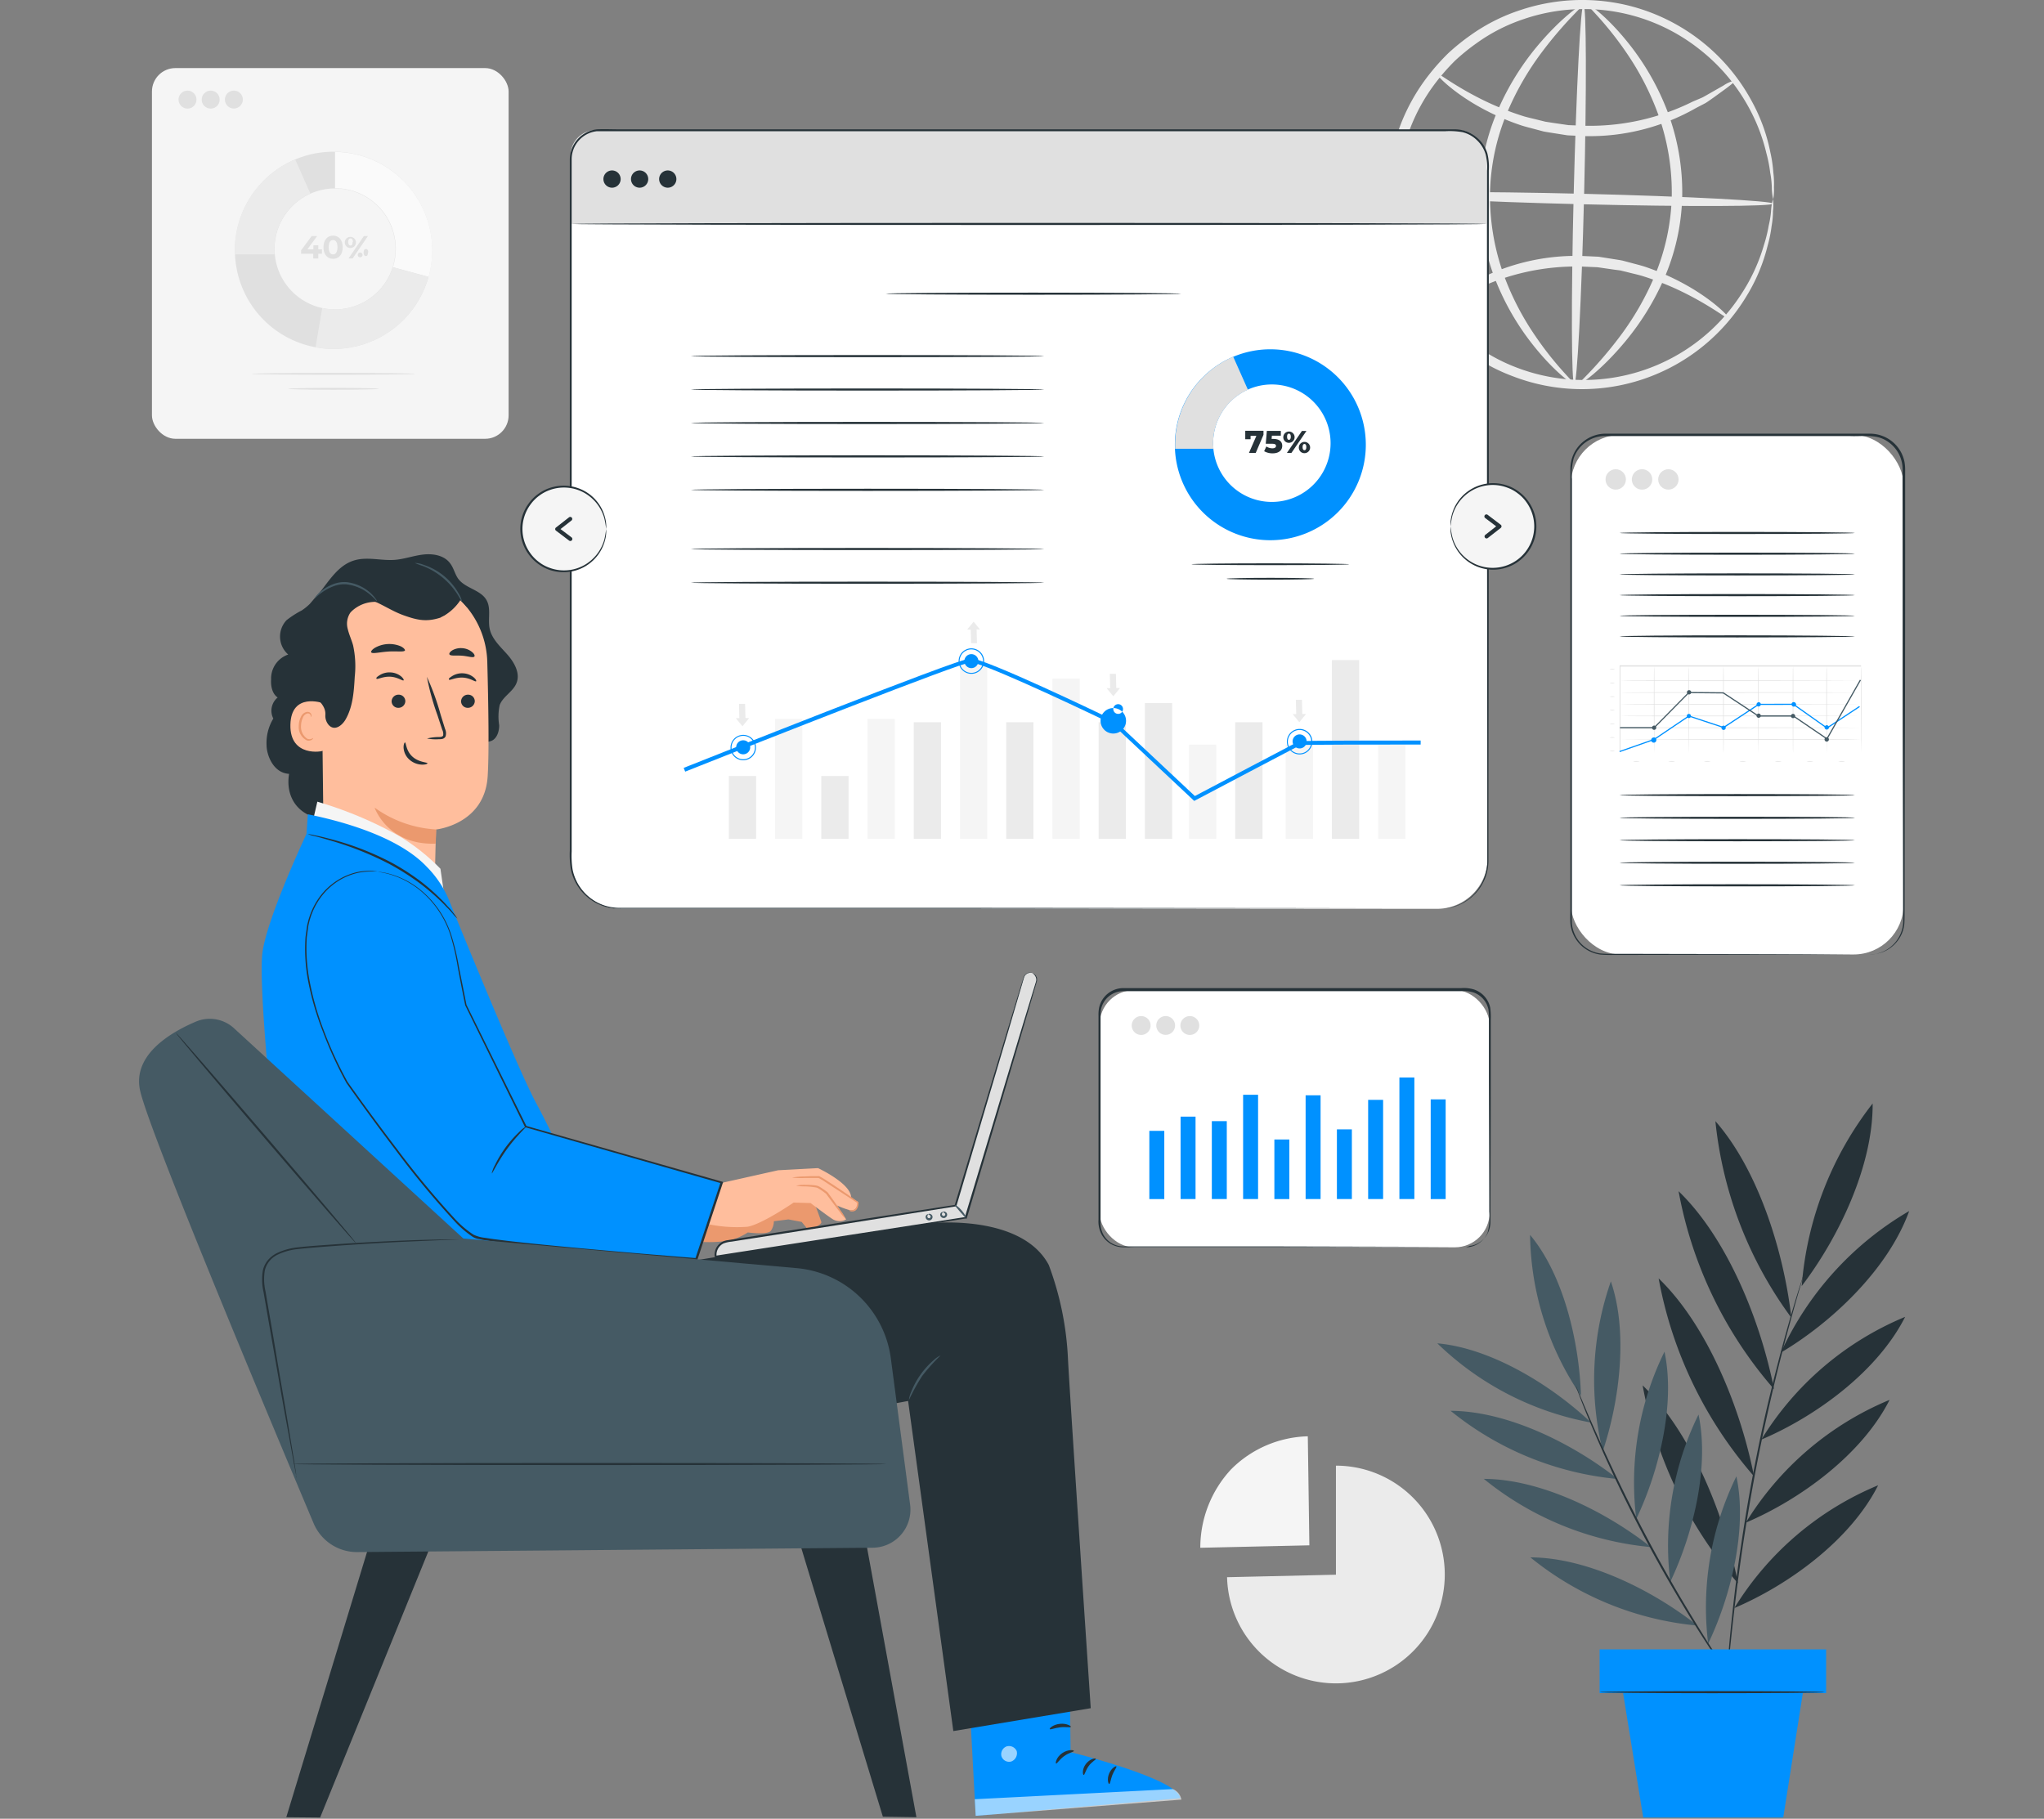 <svg xmlns="http://www.w3.org/2000/svg" width="345" height="307" viewBox="0 0 345 307">
  <rect x="0" y="0" width="345" height="307" fill="#808080" stroke="none"/>
  <g id="Group_1769" data-name="Group 1769" transform="translate(-17701 -5127)">
    <path id="Path_32511" data-name="Path 32511" d="M0,0H345V307H0Z" transform="translate(17701 5127)" fill="#fff" opacity="0"/>
    <g id="Online_report-pana" data-name="Online report-pana" transform="translate(17699.426 5101.846)">
      <g id="freepik--background-complete--inject-285" transform="translate(27.22 25.154)">
        <rect id="Rectangle_2937" data-name="Rectangle 2937" width="60.201" height="62.576" rx="3.96" transform="translate(0 11.492)" fill="#f5f5f5"/>
        <path id="Path_32323" data-name="Path 32323" d="M65.466,62.78A16.646,16.646,0,1,0,82.112,79.426,16.646,16.646,0,0,0,65.466,62.78ZM65.718,89.4A10.208,10.208,0,1,1,75.926,79.195,10.208,10.208,0,0,1,65.718,89.4Z" transform="translate(-34.814 -37.174)" fill="#e0e0e0"/>
        <path id="Path_32324" data-name="Path 32324" d="M73.65,62.79v6.166a10.208,10.208,0,0,1,9.766,13.325l6.03,1.633a16.633,16.633,0,0,0-15.775-21.1Z" transform="translate(-42.746 -37.177)" fill="#fafafa"/>
        <path id="Path_32325" data-name="Path 32325" d="M55.473,79.788a10.208,10.208,0,0,1,6.064-9.337L58.978,64.7A16.646,16.646,0,0,0,48.77,80.04c0,.238,0,.47,0,.681h6.7C55.494,80.427,55.473,80.108,55.473,79.788Z" transform="translate(-34.798 -37.787)" fill="#ebebeb"/>
        <path id="Path_32326" data-name="Path 32326" d="M72.107,98.555a10.283,10.283,0,0,1-2.164-.231c-.259,1.484-.742,4.356-1.123,6.622a16.455,16.455,0,0,0,3.035.279A16.64,16.64,0,0,0,87.883,93.062l-6.01-1.632a10.208,10.208,0,0,1-9.766,7.125Z" transform="translate(-41.203 -46.326)" fill="#ebebeb"/>
        <path id="Path_32327" data-name="Path 32327" d="M68.752,86.688h-.612v.8h-.857v-.8H65.24V86.1l1.783-2.4h.919l-1.647,2.246h1.014v-.681h.83v.681h.612Z" transform="translate(-40.06 -43.857)" fill="#e0e0e0"/>
        <path id="Path_32328" data-name="Path 32328" d="M70.78,85.56c0-1.252.681-1.96,1.62-1.96s1.627.681,1.627,1.96-.681,1.953-1.627,1.953S70.78,86.805,70.78,85.56Zm2.362,0c0-.864-.3-1.218-.742-1.218s-.735.354-.735,1.218.306,1.211.735,1.211S73.142,86.417,73.142,85.56Z" transform="translate(-41.829 -43.825)" fill="#e0e0e0"/>
        <path id="Path_32329" data-name="Path 32329" d="M76.078,84.692a.939.939,0,1,1,.443.88A.939.939,0,0,1,76.078,84.692Zm1.361,0c0-.408-.157-.6-.395-.6s-.395.2-.395.6.163.6.395.6.34-.2.34-.6Zm1.858-1h.681l-2.586,3.784H76.7Zm-.619,2.783a.405.405,0,1,1-.027,0Zm1.361,0c0-.4-.157-.6-.395-.6s-.395.191-.395.6.163.6.395.6.333-.2.333-.6Z" transform="translate(-43.521 -43.848)" fill="#e0e0e0"/>
        <path id="Path_32330" data-name="Path 32330" d="M80.576,117.8c0,.088-6.166.163-13.774.163S53,117.885,53,117.8s6.166-.157,13.774-.157S80.576,117.715,80.576,117.8Z" transform="translate(-36.15 -54.699)" fill="#e0e0e0"/>
        <path id="Path_32331" data-name="Path 32331" d="M77.335,121.517c0,.088-3.4.157-7.643.157s-7.643-.068-7.643-.157,3.4-.157,7.643-.157S77.335,121.428,77.335,121.517Z" transform="translate(-39.041 -55.887)" fill="#e0e0e0"/>
        <circle id="Ellipse_393" data-name="Ellipse 393" cx="1.518" cy="1.518" r="1.518" transform="translate(4.485 15.296)" fill="#e0e0e0"/>
        <circle id="Ellipse_394" data-name="Ellipse 394" cx="1.518" cy="1.518" r="1.518" transform="translate(8.398 15.296)" fill="#e0e0e0"/>
        <path id="Path_32332" data-name="Path 32332" d="M49.355,49.148a1.511,1.511,0,1,1-.442-1.075A1.518,1.518,0,0,1,49.355,49.148Z" transform="translate(-34.016 -32.334)" fill="#e0e0e0"/>
        <path id="Path_32333" data-name="Path 32333" d="M399.779,58.784a9.276,9.276,0,0,1-.231-2.042,16.335,16.335,0,0,0-.272-2.45A23.439,23.439,0,0,0,398.629,51a30.878,30.878,0,0,0-3.4-8.473,31.775,31.775,0,0,0-7.922-9.079,31.394,31.394,0,0,0-29.59-5.084,29.475,29.475,0,0,0-8,4.083A35.089,35.089,0,0,0,346.1,35.38a35.636,35.636,0,0,0-3.144,3.552,31.142,31.142,0,0,0-.9,36.92,35.682,35.682,0,0,0,2.967,3.7,36.193,36.193,0,0,0,3.464,3.1,29.59,29.59,0,0,0,7.8,4.471A31.639,31.639,0,0,0,394.4,74.8a30.626,30.626,0,0,0,3.825-8.3,24.257,24.257,0,0,0,.8-3.26,16.28,16.28,0,0,0,.395-2.43,9.24,9.24,0,0,1,.327-2.042,8.95,8.95,0,0,1,0,2.042,14.557,14.557,0,0,1-.231,2.491,21.951,21.951,0,0,1-.681,3.355,29.884,29.884,0,0,1-3.648,8.636,32.413,32.413,0,0,1-39.465,13.332,30.918,30.918,0,0,1-8.241-4.648,37.52,37.52,0,0,1-3.668-3.26,37.231,37.231,0,0,1-3.144-3.893,32.714,32.714,0,0,1,.946-38.961,37.2,37.2,0,0,1,3.335-3.736,37.015,37.015,0,0,1,3.818-3.076,31.039,31.039,0,0,1,8.459-4.233,32.9,32.9,0,0,1,17.3-.919A32.53,32.53,0,0,1,396.07,42.063a29.986,29.986,0,0,1,3.233,8.806,21.971,21.971,0,0,1,.5,3.4,14.437,14.437,0,0,1,.109,2.5,9.043,9.043,0,0,1-.129,2.014Z" transform="translate(-126.137 -25.154)" fill="#ebebeb"/>
        <path id="Path_32334" data-name="Path 32334" d="M397.237,44.521c.068.1-.51.6-1.627,1.429l-2.042,1.484c-.408.279-.837.6-1.313.9l-1.579.823A36.239,36.239,0,0,1,371.8,53.92l-2.858-.129-2.722-.429c-.442-.075-.892-.136-1.327-.225l-1.279-.34c-.844-.231-1.681-.429-2.47-.681a41.189,41.189,0,0,1-8.071-3.7c-4.3-2.6-6.4-4.968-6.234-5.118s2.511,1.783,6.846,4.029a47.829,47.829,0,0,0,7.894,3.253c.769.225,1.572.395,2.382.6l1.232.306,1.279.2,2.62.381,2.722.109a39.016,39.016,0,0,0,18.273-4.083l1.6-.681c.49-.252.932-.524,1.361-.762l2.219-1.266A5.806,5.806,0,0,1,397.237,44.521Z" transform="translate(-130.013 -30.947)" fill="#ebebeb"/>
        <path id="Path_32335" data-name="Path 32335" d="M345.427,98.033c-.075-.1.5-.6,1.62-1.429l2.042-1.484c.408-.286.837-.6,1.313-.9l1.586-.823a36.191,36.191,0,0,1,18.872-4.764l2.858.129,2.722.429c.449.075.892.136,1.327.225l1.286.34c.837.231,1.674.429,2.464.681a41.187,41.187,0,0,1,8.01,3.689c4.3,2.6,6.4,4.968,6.234,5.118s-2.511-1.783-6.846-4.029a47.83,47.83,0,0,0-7.881-3.226c-.769-.225-1.572-.395-2.382-.606l-1.232-.3-1.232-.163-2.62-.381-2.722-.116a39.036,39.036,0,0,0-18.273,4.083l-1.6.681c-.49.252-.932.524-1.361.762l-2.191,1.2C346.21,97.822,345.5,98.135,345.427,98.033Z" transform="translate(-129.564 -45.429)" fill="#ebebeb"/>
        <path id="Path_32336" data-name="Path 32336" d="M400.183,74.742c0,.49-14.394.538-32.122.109S336,73.673,336,73.183s14.387-.531,32.122-.1S400.189,74.293,400.183,74.742Z" transform="translate(-126.554 -40.37)" fill="#ebebeb"/>
        <path id="Path_32337" data-name="Path 32337" d="M380.812,90.419c-.49,0-.538-14.387-.1-32.1s1.171-32.081,1.661-32.067.531,14.38.1,32.108S381.275,90.433,380.812,90.419Z" transform="translate(-140.742 -25.504)" fill="#ebebeb"/>
        <path id="Path_32338" data-name="Path 32338" d="M373.506,90.347c-.122.191-3.661-2.212-7.738-7.636a43.186,43.186,0,0,1-5.737-10.419,38.608,38.608,0,0,1-2.484-14.387,36.75,36.75,0,0,1,3.239-14.237,44.537,44.537,0,0,1,6.247-10.127c4.321-5.227,7.888-7.54,8.01-7.357s-3.056,2.831-7.023,8.126a47.977,47.977,0,0,0-5.764,9.977A36.959,36.959,0,0,0,359.289,57.9a39.1,39.1,0,0,0,2.246,13.795,46.182,46.182,0,0,0,5.227,10.249C370.477,87.462,373.662,90.157,373.506,90.347Z" transform="translate(-133.435 -25.48)" fill="#ebebeb"/>
        <path id="Path_32339" data-name="Path 32339" d="M383.577,26.255c.122-.184,3.661,2.212,7.745,7.643a43.161,43.161,0,0,1,5.737,10.419,38.682,38.682,0,0,1,2.484,14.38A36.9,36.9,0,0,1,396.3,72.941a44.639,44.639,0,0,1-6.275,10.093c-4.321,5.227-7.888,7.54-8,7.357s3.056-2.831,7.023-8.126a47.916,47.916,0,0,0,5.757-9.97,37.131,37.131,0,0,0,2.974-13.611A39.057,39.057,0,0,0,395.521,44.9a46.279,46.279,0,0,0-5.227-10.256C386.585,29.148,383.4,26.453,383.577,26.255Z" transform="translate(-141.254 -25.503)" fill="#ebebeb"/>
        <path id="Path_32340" data-name="Path 32340" d="M313.265,407.1V388.69a18.375,18.375,0,1,1-18.375,18.831Z" transform="translate(-113.422 -141.286)" fill="#ebebeb"/>
        <path id="Path_32341" data-name="Path 32341" d="M306.659,399.812l-18.409.415a19.423,19.423,0,0,1,5.213-13.257,18.96,18.96,0,0,1,12.93-5.56Z" transform="translate(-111.3 -138.96)" fill="#f5f5f5"/>
      </g>
      <g id="freepik--window-3--inject-285" transform="translate(186.98 191.931)">
        <rect id="Rectangle_2938" data-name="Rectangle 2938" width="65.85" height="43.426" rx="5.89" transform="translate(0.175 0.349)" fill="#fff"/>
        <path id="Path_32343" data-name="Path 32343" d="M325.016,314a3.659,3.659,0,0,0,.544-.061,3.8,3.8,0,0,0,1.484-.538,4.043,4.043,0,0,0,1.64-1.933,10.082,10.082,0,0,0,.272-3.5c0-5.363-.034-13.114-.061-22.683v-9.466a11.314,11.314,0,0,0-.082-1.987,3.859,3.859,0,0,0-2.525-2.865,5.546,5.546,0,0,0-2.042-.218H267.183a3.838,3.838,0,0,0-3.75,3.028,6.325,6.325,0,0,0-.088,1.307v34.4a4.383,4.383,0,0,0,.408,2.225,3.845,3.845,0,0,0,1.5,1.606,3.9,3.9,0,0,0,2.116.524h26.65l22.683.054,6.166.034h-6.166l-22.683.054H267.36a4.3,4.3,0,0,1-2.28-.565,4.2,4.2,0,0,1-1.633-1.742A4.764,4.764,0,0,1,263,309.3c0-6.329,0-12.978,0-19.865V274.9a6.38,6.38,0,0,1,.1-1.361,4.2,4.2,0,0,1,4.083-3.307h57.064a5.934,5.934,0,0,1,2.151.238,4.151,4.151,0,0,1,2.722,3.09,11.566,11.566,0,0,1,.082,2.042v9.466c0,9.568-.041,17.32-.054,22.683v1.9a4.255,4.255,0,0,1-.306,1.647,4.083,4.083,0,0,1-1.7,1.953,3.675,3.675,0,0,1-1.518.51A3.268,3.268,0,0,1,325.016,314Z" transform="translate(-262.992 -270.217)" fill="#263238"/>
        <rect id="Rectangle_2939" data-name="Rectangle 2939" width="2.525" height="10.059" transform="translate(29.691 25.57)" fill="#0091ff"/>
        <rect id="Rectangle_2940" data-name="Rectangle 2940" width="2.525" height="11.515" transform="translate(8.587 24.114)" fill="#0091ff"/>
        <rect id="Rectangle_2941" data-name="Rectangle 2941" width="2.525" height="13.91" transform="translate(13.861 21.712)" fill="#0091ff"/>
        <rect id="Rectangle_2942" data-name="Rectangle 2942" width="2.525" height="13.148" transform="translate(19.135 22.474)" fill="#0091ff"/>
        <rect id="Rectangle_2943" data-name="Rectangle 2943" width="2.525" height="17.599" transform="translate(24.416 18.023)" fill="#0091ff"/>
        <rect id="Rectangle_2944" data-name="Rectangle 2944" width="2.525" height="17.511" transform="translate(34.965 18.112)" fill="#0091ff"/>
        <rect id="Rectangle_2945" data-name="Rectangle 2945" width="2.525" height="11.76" transform="translate(40.246 23.862)" fill="#0091ff"/>
        <rect id="Rectangle_2946" data-name="Rectangle 2946" width="2.525" height="16.742" transform="translate(45.52 18.881)" fill="#0091ff"/>
        <rect id="Rectangle_2947" data-name="Rectangle 2947" width="2.525" height="20.512" transform="translate(50.795 15.11)" fill="#0091ff"/>
        <rect id="Rectangle_2948" data-name="Rectangle 2948" width="2.525" height="16.83" transform="translate(56.076 18.799)" fill="#0091ff"/>
        <path id="Path_32344" data-name="Path 32344" d="M274.425,278.772a1.592,1.592,0,1,1-1.592-1.592A1.593,1.593,0,0,1,274.425,278.772Z" transform="translate(-265.627 -272.441)" fill="#e0e0e0"/>
        <path id="Path_32345" data-name="Path 32345" d="M280.5,278.772a1.586,1.586,0,1,1-.462-1.126,1.592,1.592,0,0,1,.462,1.126Z" transform="translate(-267.569 -272.441)" fill="#e0e0e0"/>
        <path id="Path_32346" data-name="Path 32346" d="M286.5,278.772a1.592,1.592,0,1,1-1.592-1.592A1.593,1.593,0,0,1,286.5,278.772Z" transform="translate(-269.486 -272.441)" fill="#e0e0e0"/>
      </g>
      <g id="freepik--window-2--inject-285" transform="translate(266.613 98.364)">
        <rect id="Rectangle_2949" data-name="Rectangle 2949" width="56.159" height="87.709" rx="8.43" transform="translate(0.106 0.198)" fill="#fff"/>
        <path id="Path_32347" data-name="Path 32347" d="M430.532,220.636h.184a2.487,2.487,0,0,0,.531-.048,5.926,5.926,0,0,0,1.98-.647,5.832,5.832,0,0,0,2.341-2.4,5.717,5.717,0,0,0,.613-2.042c.054-.769,0-1.606,0-2.484,0-7.037-.034-17.211-.061-29.774s0-27.542-.034-44.161a5.628,5.628,0,0,0-2.722-5.165c-1.8-1.157-4.083-.681-6.22-.789h-41.3a5.574,5.574,0,0,0-5.267,3.784,10.6,10.6,0,0,0-.293,3.457V212.81c0,.885-.034,1.79,0,2.634a5.608,5.608,0,0,0,4.764,5.016,20.422,20.422,0,0,0,2.416.068h2.389l29.774.061,8.092.034h0l-8.092.034-29.774.054h-2.368a22.892,22.892,0,0,1-2.45-.068,5.866,5.866,0,0,1-5.009-5.247c-.054-.9,0-1.763,0-2.661v-74.18a5.967,5.967,0,0,1,.313-1.8,5.866,5.866,0,0,1,2.144-2.906,5.941,5.941,0,0,1,3.457-1.123H430.5a5.948,5.948,0,0,1,5.363,3.185,6.315,6.315,0,0,1,.544,1.518,7.889,7.889,0,0,1,.123,1.592c0,16.619,0,31.584-.041,44.161s-.041,22.737-.054,29.774c0,.878,0,1.7-.041,2.491a5.635,5.635,0,0,1-.633,2.1,5.907,5.907,0,0,1-2.4,2.4,5.593,5.593,0,0,1-2.042.619A5.114,5.114,0,0,1,430.532,220.636Z" transform="translate(-380.004 -132.729)" fill="#263238"/>
        <circle id="Ellipse_395" data-name="Ellipse 395" cx="1.722" cy="1.722" r="1.722" transform="translate(5.952 5.996)" fill="#e0e0e0"/>
        <path id="Path_32348" data-name="Path 32348" d="M398.724,143.262A1.722,1.722,0,1,1,397,141.54a1.722,1.722,0,0,1,1.722,1.722Z" transform="translate(-384.884 -135.544)" fill="#e0e0e0"/>
        <circle id="Ellipse_396" data-name="Ellipse 396" cx="1.722" cy="1.722" r="1.722" transform="translate(14.84 5.996)" fill="#e0e0e0"/>
        <path id="Path_32349" data-name="Path 32349" d="M431.957,157.267c0,.1-8.895.177-19.865.177s-19.872-.082-19.872-.177,8.895-.177,19.872-.177S431.957,157.165,431.957,157.267Z" transform="translate(-383.907 -140.511)" fill="#263238"/>
        <path id="Path_32350" data-name="Path 32350" d="M431.957,162.407c0,.1-8.895.177-19.865.177s-19.872-.082-19.872-.177,8.895-.177,19.872-.177S431.957,162.3,431.957,162.407Z" transform="translate(-383.907 -142.153)" fill="#263238"/>
        <path id="Path_32351" data-name="Path 32351" d="M431.957,167.547c0,.1-8.895.177-19.865.177s-19.872-.082-19.872-.177,8.895-.177,19.872-.177S431.957,167.445,431.957,167.547Z" transform="translate(-383.907 -143.795)" fill="#263238"/>
        <path id="Path_32352" data-name="Path 32352" d="M431.957,172.684c0,.1-8.895.177-19.865.177s-19.872-.082-19.872-.177,8.895-.184,19.872-.184S431.957,172.582,431.957,172.684Z" transform="translate(-383.907 -145.434)" fill="#263238"/>
        <path id="Path_32353" data-name="Path 32353" d="M431.957,177.817c0,.1-8.895.177-19.865.177s-19.872-.075-19.872-.177,8.895-.177,19.872-.177S431.957,177.722,431.957,177.817Z" transform="translate(-383.907 -147.076)" fill="#263238"/>
        <path id="Path_32354" data-name="Path 32354" d="M431.957,182.917c0,.1-8.895.177-19.865.177s-19.872-.075-19.872-.177,8.895-.177,19.872-.177S431.957,182.849,431.957,182.917Z" transform="translate(-383.907 -148.705)" fill="#263238"/>
        <path id="Path_32355" data-name="Path 32355" d="M431.957,222.287c0,.1-8.895.177-19.865.177s-19.872-.082-19.872-.177,8.895-.177,19.872-.177S431.957,222.185,431.957,222.287Z" transform="translate(-383.907 -161.282)" fill="#263238"/>
        <path id="Path_32356" data-name="Path 32356" d="M431.957,227.917c0,.1-8.895.177-19.865.177s-19.872-.082-19.872-.177,8.895-.177,19.872-.177S431.957,227.794,431.957,227.917Z" transform="translate(-383.907 -163.08)" fill="#263238"/>
        <path id="Path_32357" data-name="Path 32357" d="M431.957,233.477c0,.1-8.895.177-19.865.177s-19.872-.082-19.872-.177,8.895-.177,19.872-.177S431.957,233.375,431.957,233.477Z" transform="translate(-383.907 -164.856)" fill="#263238"/>
        <path id="Path_32358" data-name="Path 32358" d="M431.957,239.067c0,.1-8.895.177-19.865.177s-19.872-.082-19.872-.177,8.895-.177,19.872-.177S431.957,238.965,431.957,239.067Z" transform="translate(-383.907 -166.642)" fill="#263238"/>
        <path id="Path_32359" data-name="Path 32359" d="M431.957,244.657c0,.1-8.895.184-19.865.184s-19.872-.082-19.872-.184,8.895-.177,19.872-.177S431.957,244.562,431.957,244.657Z" transform="translate(-383.907 -168.428)" fill="#263238"/>
        <path id="Path_32360" data-name="Path 32360" d="M433,190.384h-40.69l.068-.048V204.7l-.068-.054h-.068V190.18H433Z" transform="translate(-383.913 -151.082)" fill="#e0e0e0"/>
        <path id="Path_32361" data-name="Path 32361" d="M433.03,193.974s-9.113.054-20.348.054-20.342,0-20.342-.054,9.106-.054,20.342-.054S433.03,193.974,433.03,193.974Z" transform="translate(-383.945 -152.276)" fill="#e0e0e0"/>
        <path id="Path_32362" data-name="Path 32362" d="M433.03,196.914s-9.113.048-20.348.048-20.342,0-20.342-.048,9.106-.054,20.342-.054S433.03,196.88,433.03,196.914Z" transform="translate(-383.945 -153.216)" fill="#e0e0e0"/>
        <path id="Path_32363" data-name="Path 32363" d="M433.03,199.818s-9.113.054-20.348.054-20.342,0-20.342-.054,9.106-.048,20.342-.048S433.03,199.79,433.03,199.818Z" transform="translate(-383.945 -154.145)" fill="#e0e0e0"/>
        <path id="Path_32364" data-name="Path 32364" d="M433.03,202.724s-9.113.048-20.348.048-20.342,0-20.342-.048,9.106-.054,20.342-.054S433.03,202.7,433.03,202.724Z" transform="translate(-383.945 -155.072)" fill="#e0e0e0"/>
        <path id="Path_32365" data-name="Path 32365" d="M433.03,205.628s-9.113.054-20.348.054-20.342,0-20.342-.054,9.106-.048,20.342-.048S433.03,205.6,433.03,205.628Z" transform="translate(-383.945 -156.001)" fill="#e0e0e0"/>
        <path id="Path_32366" data-name="Path 32366" d="M392.34,208.534s9.106-.054,20.342-.054,20.348,0,20.348.054-9.113.054-20.348.054S392.34,208.562,392.34,208.534Z" transform="translate(-383.945 -156.928)" fill="#e0e0e0"/>
        <path id="Path_32367" data-name="Path 32367" d="M400.788,205.057s-.048-3.267-.048-7.289,0-7.289.048-7.289.054,3.26.054,7.289S400.822,205.057,400.788,205.057Z" transform="translate(-386.628 -151.177)" fill="#e0e0e0"/>
        <path id="Path_32368" data-name="Path 32368" d="M409.4,205.057s-.048-3.267-.048-7.289,0-7.289.048-7.289.054,3.26.054,7.289S409.432,205.057,409.4,205.057Z" transform="translate(-389.379 -151.177)" fill="#e0e0e0"/>
        <path id="Path_32369" data-name="Path 32369" d="M417.974,205.057c-.034,0-.054-3.267-.054-7.289s0-7.289.054-7.289.048,3.26.048,7.289S418.029,205.057,417.974,205.057Z" transform="translate(-392.117 -151.177)" fill="#e0e0e0"/>
        <path id="Path_32370" data-name="Path 32370" d="M426.624,205.057s-.054-3.267-.054-7.289,0-7.289.054-7.289.048,3.26.048,7.289S426.652,205.057,426.624,205.057Z" transform="translate(-394.88 -151.177)" fill="#e0e0e0"/>
        <path id="Path_32371" data-name="Path 32371" d="M435.234,205.057c-.034,0-.054-3.267-.054-7.289s0-7.289.054-7.289.048,3.26.048,7.289S435.262,205.057,435.234,205.057Z" transform="translate(-397.63 -151.177)" fill="#e0e0e0"/>
        <path id="Path_32372" data-name="Path 32372" d="M443.564,205.057s-.054-3.267-.054-7.289,0-7.289.054-7.289.054,3.26.054,7.289S443.592,205.057,443.564,205.057Z" transform="translate(-400.291 -151.177)" fill="#e0e0e0"/>
        <path id="Path_32373" data-name="Path 32373" d="M452.178,205.057s-.048-3.267-.048-7.289,0-7.289.048-7.289.054,3.26.054,7.289S452.2,205.057,452.178,205.057Z" transform="translate(-403.045 -151.177)" fill="#e0e0e0"/>
        <path id="Path_32374" data-name="Path 32374" d="M400.959,208.4a.438.438,0,1,1-.361-.327.354.354,0,0,1,.361.327Z" transform="translate(-386.439 -156.793)" fill="#0091ff"/>
        <circle id="Ellipse_397" data-name="Ellipse 397" cx="0.354" cy="0.354" r="0.354" transform="translate(19.665 47.299)" fill="#0091ff"/>
        <path id="Path_32375" data-name="Path 32375" d="M418.223,205.454a.361.361,0,1,1-.357-.311.361.361,0,0,1,.357.311Z" transform="translate(-391.984 -155.861)" fill="#0091ff"/>
        <path id="Path_32376" data-name="Path 32376" d="M426.823,199.429a.371.371,0,0,1-.524.524h0a.371.371,0,0,1,.524-.524Z" transform="translate(-394.759 -154.002)" fill="#0091ff"/>
        <path id="Path_32377" data-name="Path 32377" d="M435.533,199.429a.371.371,0,1,1-.524.524h0a.371.371,0,1,1,.524-.524Z" transform="translate(-397.541 -154.002)" fill="#0091ff"/>
        <path id="Path_32378" data-name="Path 32378" d="M443.706,205.14a.368.368,0,0,1-.517.524h0a.368.368,0,1,1,.517-.524Z" transform="translate(-400.154 -155.827)" fill="#0091ff"/>
        <path id="Path_32379" data-name="Path 32379" d="M409.663,196.748a.361.361,0,1,1-.163-.353A.361.361,0,0,1,409.663,196.748Z" transform="translate(-389.25 -153.049)" fill="#455a64"/>
        <path id="Path_32380" data-name="Path 32380" d="M401,205.484a.361.361,0,0,1-.361.361.359.359,0,1,1,.361-.361Z" transform="translate(-386.485 -155.857)" fill="#455a64"/>
        <path id="Path_32381" data-name="Path 32381" d="M443.7,208.129a.368.368,0,1,1-.521,0A.368.368,0,0,1,443.7,208.129Z" transform="translate(-400.152 -156.78)" fill="#455a64"/>
        <path id="Path_32382" data-name="Path 32382" d="M435.445,202.581a.357.357,0,0,1-.715,0,.361.361,0,0,1,.361-.361.354.354,0,0,1,.354.361Z" transform="translate(-397.487 -154.928)" fill="#455a64"/>
        <path id="Path_32383" data-name="Path 32383" d="M426.925,202.5a.361.361,0,0,1-.361.361.359.359,0,1,1,.361-.361Z" transform="translate(-394.765 -154.905)" fill="#455a64"/>
        <path id="Path_32384" data-name="Path 32384" d="M396.69,213.974a2.961,2.961,0,0,1-1.13,0,2.96,2.96,0,0,1,1.13,0Z" transform="translate(-384.974 -158.665)" fill="#e0e0e0"/>
        <path id="Path_32385" data-name="Path 32385" d="M405.47,213.974a2.961,2.961,0,0,1-1.13,0,2.961,2.961,0,0,1,1.13,0Z" transform="translate(-387.778 -158.665)" fill="#e0e0e0"/>
        <path id="Path_32386" data-name="Path 32386" d="M414.29,213.974a2.962,2.962,0,0,1-1.13,0,2.961,2.961,0,0,1,1.13,0Z" transform="translate(-390.596 -158.665)" fill="#e0e0e0"/>
        <path id="Path_32387" data-name="Path 32387" d="M423.09,213.974a2.962,2.962,0,0,1-1.13,0,2.961,2.961,0,0,1,1.13,0Z" transform="translate(-393.407 -158.665)" fill="#e0e0e0"/>
        <path id="Path_32388" data-name="Path 32388" d="M431.89,213.974a2.961,2.961,0,0,1-1.13,0,2.961,2.961,0,0,1,1.13,0Z" transform="translate(-396.218 -158.665)" fill="#e0e0e0"/>
        <path id="Path_32389" data-name="Path 32389" d="M439.76,213.974a2.961,2.961,0,0,1-1.13,0,2.961,2.961,0,0,1,1.13,0Z" transform="translate(-398.732 -158.665)" fill="#e0e0e0"/>
        <path id="Path_32390" data-name="Path 32390" d="M447.63,213.974a2.961,2.961,0,0,1-1.13,0,2.961,2.961,0,0,1,1.13,0Z" transform="translate(-401.247 -158.665)" fill="#e0e0e0"/>
        <path id="Path_32391" data-name="Path 32391" d="M390.672,211.434a2.2,2.2,0,0,1-.912,0A1.94,1.94,0,0,1,390.672,211.434Z" transform="translate(-383.121 -157.854)" fill="#e0e0e0"/>
        <path id="Path_32392" data-name="Path 32392" d="M390.672,208.054a2.2,2.2,0,0,1-.912,0A1.94,1.94,0,0,1,390.672,208.054Z" transform="translate(-383.121 -156.774)" fill="#e0e0e0"/>
        <path id="Path_32393" data-name="Path 32393" d="M390.672,204.674a2.205,2.205,0,0,1-.912,0A1.939,1.939,0,0,1,390.672,204.674Z" transform="translate(-383.121 -155.695)" fill="#e0e0e0"/>
        <path id="Path_32394" data-name="Path 32394" d="M390.672,201.295a2.205,2.205,0,0,1-.912,0,1.94,1.94,0,0,1,.912,0Z" transform="translate(-383.121 -154.615)" fill="#e0e0e0"/>
        <path id="Path_32395" data-name="Path 32395" d="M390.672,197.915a2.205,2.205,0,0,1-.912,0,1.94,1.94,0,0,1,.912,0Z" transform="translate(-383.121 -153.535)" fill="#e0e0e0"/>
        <path id="Path_32396" data-name="Path 32396" d="M390.672,194.534a2.2,2.2,0,0,1-.912,0A1.94,1.94,0,0,1,390.672,194.534Z" transform="translate(-383.121 -152.455)" fill="#e0e0e0"/>
        <path id="Path_32397" data-name="Path 32397" d="M390.672,191.154a2.2,2.2,0,0,1-.912,0A1.94,1.94,0,0,1,390.672,191.154Z" transform="translate(-383.121 -151.376)" fill="#e0e0e0"/>
        <path id="Path_32398" data-name="Path 32398" d="M392.251,207.873l-.061-.184,5.826-2.048,5.887-3.974,5.86,1.94,5.907-3.893,5.914-.014.027.014,5.615,3.974,5.444-3.6.109.163-5.553,3.675-.061-.041-5.642-3.988-5.791.014-5.934,3.913-5.86-1.94-5.846,3.94Z" transform="translate(-383.897 -154.123)" fill="#0091ff"/>
        <path id="Path_32399" data-name="Path 32399" d="M427.307,203.867l-5.737-3.9h-5.914l-5.914-3.9L404,196.013l-5.86,5.934H392.34v-.2h5.723l5.866-5.934,5.873.054,5.914,3.9h5.914l5.608,3.818,5.6-9.848.17.1Z" transform="translate(-383.945 -152.219)" fill="#455a64"/>
      </g>
      <g id="freepik--window-1--inject-285" transform="translate(88.128 46.956)">
        <path id="Path_32400" data-name="Path 32400" d="M137.422,57.45H280.9a5.962,5.962,0,0,1,5.962,5.962V180.323a8.561,8.561,0,0,1-8.561,8.561H140.641a8.561,8.561,0,0,1-8.561-8.561V62.792a5.342,5.342,0,0,1,5.342-5.342Z" transform="translate(-122.32 -57.273)" fill="#fff"/>
        <path id="Path_32401" data-name="Path 32401" d="M136.293,57.45H281.814a4.832,4.832,0,0,1,4.832,4.832V73.273H132.08V61.663a4.213,4.213,0,0,1,4.213-4.213Z" transform="translate(-122.32 -57.273)" fill="#e0e0e0"/>
        <path id="Path_32402" data-name="Path 32402" d="M286.749,80.617c0,.1-34.551.177-77.167.177s-77.181-.082-77.181-.177,34.545-.177,77.181-.177S286.749,80.515,286.749,80.617Z" transform="translate(-122.422 -64.617)" fill="#263238"/>
        <path id="Path_32403" data-name="Path 32403" d="M143.116,68.893a1.456,1.456,0,1,1-.427-1.037A1.463,1.463,0,0,1,143.116,68.893Z" transform="translate(-124.91 -60.461)" fill="#263238"/>
        <path id="Path_32404" data-name="Path 32404" d="M149.956,68.893a1.456,1.456,0,1,1-.424-1.034A1.463,1.463,0,0,1,149.956,68.893Z" transform="translate(-127.095 -60.461)" fill="#263238"/>
        <path id="Path_32405" data-name="Path 32405" d="M156.936,68.893a1.456,1.456,0,1,1-.427-1.037A1.463,1.463,0,0,1,156.936,68.893Z" transform="translate(-129.325 -60.461)" fill="#263238"/>
        <path id="Path_32406" data-name="Path 32406" d="M260.1,97.917c0,.1-11.161.177-24.929.177s-24.929-.082-24.929-.177,11.161-.177,24.929-.177S260.1,97.842,260.1,97.917Z" transform="translate(-147.288 -70.144)" fill="#263238"/>
        <path id="Path_32407" data-name="Path 32407" d="M221.547,113.4c0,.1-13.359.177-29.828.177s-29.828-.075-29.828-.177,13.352-.177,29.828-.177S221.547,113.3,221.547,113.4Z" transform="translate(-131.842 -75.089)" fill="#263238"/>
        <path id="Path_32408" data-name="Path 32408" d="M221.547,121.687c0,.1-13.359.177-29.828.177s-29.828-.075-29.828-.177,13.352-.177,29.828-.177S221.547,121.592,221.547,121.687Z" transform="translate(-131.842 -77.737)" fill="#263238"/>
        <path id="Path_32409" data-name="Path 32409" d="M221.547,129.977c0,.1-13.359.184-29.828.184s-29.828-.082-29.828-.184,13.352-.177,29.828-.177S221.547,129.882,221.547,129.977Z" transform="translate(-131.842 -80.385)" fill="#263238"/>
        <path id="Path_32410" data-name="Path 32410" d="M221.547,138.274c0,.1-13.359.177-29.828.177s-29.828-.082-29.828-.177,13.352-.184,29.828-.184S221.547,138.172,221.547,138.274Z" transform="translate(-131.842 -83.034)" fill="#263238"/>
        <path id="Path_32411" data-name="Path 32411" d="M221.547,146.564c0,.1-13.359.177-29.828.177s-29.828-.082-29.828-.177,13.352-.184,29.828-.184S221.547,146.462,221.547,146.564Z" transform="translate(-131.842 -85.682)" fill="#263238"/>
        <path id="Path_32412" data-name="Path 32412" d="M221.547,169.6c0,.1-13.359.177-29.828.177s-29.828-.075-29.828-.177,13.352-.177,29.828-.177S221.547,169.5,221.547,169.6Z" transform="translate(-131.842 -93.042)" fill="#263238"/>
        <path id="Path_32413" data-name="Path 32413" d="M221.547,161.247c0,.1-13.359.177-29.828.177s-29.828-.075-29.828-.177,13.352-.177,29.828-.177S221.547,161.152,221.547,161.247Z" transform="translate(-131.842 -90.375)" fill="#263238"/>
        <path id="Path_32414" data-name="Path 32414" d="M298.062,111.79A16.115,16.115,0,1,0,314.171,127.9,16.115,16.115,0,0,0,298.062,111.79Zm.245,25.766a9.914,9.914,0,1,1,.007,0Z" transform="translate(-170.193 -74.632)" fill="#0091ff"/>
        <path id="Path_32415" data-name="Path 32415" d="M288.424,128.245a9.9,9.9,0,0,1,5.866-9.038l-2.477-5.567A16.122,16.122,0,0,0,282,128.49v.681h6.486A7.047,7.047,0,0,1,288.424,128.245Z" transform="translate(-170.212 -75.223)" fill="#e0e0e0"/>
        <path id="Path_32416" data-name="Path 32416" d="M312.7,165.037c0,.082-5.968.15-13.332.15s-13.332-.068-13.332-.15,5.968-.157,13.332-.157S312.7,164.962,312.7,165.037Z" transform="translate(-171.502 -91.592)" fill="#263238"/>
        <path id="Path_32417" data-name="Path 32417" d="M309.548,168.637c0,.082-3.307.15-7.391.15s-7.4-.068-7.4-.15,3.314-.157,7.4-.157S309.548,168.548,309.548,168.637Z" transform="translate(-174.288 -92.742)" fill="#263238"/>
        <path id="Path_32418" data-name="Path 32418" d="M302.476,132v.681l-1.307,3.056h-1.143l1.252-2.879h-.98v.572h-.9V132Z" transform="translate(-175.77 -81.088)" fill="#263238"/>
        <path id="Path_32419" data-name="Path 32419" d="M307.136,134.558c0,.681-.5,1.266-1.62,1.266a2.8,2.8,0,0,1-1.436-.361l.374-.8a1.878,1.878,0,0,0,1.028.313c.361,0,.6-.143.6-.395s-.157-.374-.721-.374h-1.007l.184-2.171H306.9v.81h-1.511l-.048.544h.245C306.707,133.374,307.136,133.9,307.136,134.558Z" transform="translate(-177.265 -81.101)" fill="#263238"/>
        <path id="Path_32420" data-name="Path 32420" d="M308.838,133.02a.953.953,0,1,1,.946,1.028.932.932,0,0,1-.946-1.028Zm3.144-.98h.762l-2.538,3.709h-.762Zm-1.885.98c0-.374-.129-.524-.313-.524s-.313.15-.313.524.143.524.313.524S310.1,133.374,310.1,133.02Zm1.361,1.749a.953.953,0,1,1,.946,1.028.932.932,0,0,1-.946-1.028Zm1.259,0c0-.374-.136-.524-.313-.524s-.313.15-.313.524.136.524.313.524S312.717,135.15,312.717,134.769Z" transform="translate(-178.783 -81.101)" fill="#263238"/>
        <rect id="Rectangle_2950" data-name="Rectangle 2950" width="4.601" height="10.596" transform="translate(36.465 109.187)" fill="#ebebeb"/>
        <rect id="Rectangle_2951" data-name="Rectangle 2951" width="4.601" height="10.596" transform="translate(52.07 109.187)" fill="#ebebeb"/>
        <rect id="Rectangle_2952" data-name="Rectangle 2952" width="4.601" height="20.246" transform="translate(44.271 99.537)" fill="#f5f5f5"/>
        <rect id="Rectangle_2953" data-name="Rectangle 2953" width="4.601" height="20.246" transform="translate(59.876 99.537)" fill="#f5f5f5"/>
        <rect id="Rectangle_2954" data-name="Rectangle 2954" width="4.601" height="19.668" transform="translate(67.675 100.116)" fill="#ebebeb"/>
        <rect id="Rectangle_2955" data-name="Rectangle 2955" width="4.601" height="19.668" transform="translate(83.28 100.116)" fill="#ebebeb"/>
        <rect id="Rectangle_2956" data-name="Rectangle 2956" width="4.601" height="19.668" transform="translate(98.885 100.116)" fill="#ebebeb"/>
        <rect id="Rectangle_2957" data-name="Rectangle 2957" width="4.601" height="29.992" transform="translate(75.481 89.798)" fill="#f5f5f5"/>
        <rect id="Rectangle_2958" data-name="Rectangle 2958" width="4.601" height="27.052" transform="translate(91.086 92.732)" fill="#f5f5f5"/>
        <rect id="Rectangle_2959" data-name="Rectangle 2959" width="4.601" height="19.668" transform="translate(121.935 100.116)" fill="#ebebeb"/>
        <rect id="Rectangle_2960" data-name="Rectangle 2960" width="4.601" height="15.891" transform="translate(114.136 103.893)" fill="#f5f5f5"/>
        <rect id="Rectangle_2961" data-name="Rectangle 2961" width="4.601" height="30.162" transform="translate(138.255 89.622)" fill="#ebebeb"/>
        <rect id="Rectangle_2962" data-name="Rectangle 2962" width="4.601" height="15.891" transform="translate(130.456 103.893)" fill="#f5f5f5"/>
        <rect id="Rectangle_2963" data-name="Rectangle 2963" width="4.601" height="15.891" transform="translate(146.068 103.893)" fill="#f5f5f5"/>
        <rect id="Rectangle_2964" data-name="Rectangle 2964" width="4.601" height="22.907" transform="translate(106.691 96.876)" fill="#ebebeb"/>
        <circle id="Ellipse_398" data-name="Ellipse 398" cx="1.184" cy="1.184" r="1.184" transform="translate(76.216 88.614)" fill="#0091ff"/>
        <path id="Path_32421" data-name="Path 32421" d="M230.461,190.271a2.151,2.151,0,1,1,2.151-2.144,2.151,2.151,0,0,1-2.151,2.144Zm0-4.124a1.98,1.98,0,1,0,1.974,1.98,1.98,1.98,0,0,0-1.974-1.98Z" transform="translate(-153.06 -98.329)" fill="#0091ff"/>
        <path id="Path_32422" data-name="Path 32422" d="M232.084,182.991l-.061-2.327.578.014-1.082-1.327-1.089,1.334.6.007.061,2.3Z" transform="translate(-153.738 -96.214)" fill="#ebebeb"/>
        <path id="Path_32423" data-name="Path 32423" d="M175.508,209.954a1.184,1.184,0,1,1-1.184-1.184A1.184,1.184,0,0,1,175.508,209.954Z" transform="translate(-135.436 -105.612)" fill="#0091ff"/>
        <path id="Path_32424" data-name="Path 32424" d="M173.871,211.711a2.144,2.144,0,1,1,1.52-.625A2.151,2.151,0,0,1,173.871,211.711Zm0-4.124a1.974,1.974,0,1,0,1.4.578,1.98,1.98,0,0,0-1.4-.578Z" transform="translate(-134.983 -105.178)" fill="#0091ff"/>
        <path id="Path_32425" data-name="Path 32425" d="M173.584,199.73l.061,2.423-.606-.007,1.13,1.375,1.13-1.388-.626-.007-.061-2.389Z" transform="translate(-135.404 -102.725)" fill="#ebebeb"/>
        <path id="Path_32426" data-name="Path 32426" d="M265.554,192.29l.061,2.423-.606-.007,1.13,1.375,1.13-1.388-.626-.007-.061-2.389Z" transform="translate(-164.784 -100.348)" fill="#ebebeb"/>
        <path id="Path_32427" data-name="Path 32427" d="M246.291,212.514l-13.849-12.992c-8.779-4.24-22.329-10.48-23.908-10.4-1.769.109-35.389,13.352-48.162,18.45l-.252-.633c1.885-.749,46.128-18.375,48.373-18.491h.048c2.457,0,22,9.412,24.241,10.487l.082.061L246.4,211.691c2.572-1.361,17.293-9.126,17.545-9.235.088-.041.32-.136,20.566-.136V203c-7.772,0-19.443,0-20.328.1-.769.388-11.814,6.213-17.694,9.31Z" transform="translate(-131.277 -99.121)" fill="#0091ff"/>
        <path id="Path_32428" data-name="Path 32428" d="M267.3,203.324a1.184,1.184,0,1,1-1.184-1.184A1.184,1.184,0,0,1,267.3,203.324Z" transform="translate(-164.759 -103.494)" fill="#0091ff"/>
        <path id="Path_32429" data-name="Path 32429" d="M265.661,205.081a2.151,2.151,0,1,1,2.151-2.151A2.151,2.151,0,0,1,265.661,205.081Zm0-4.124a.82.82,0,1,0,0-.027Z" transform="translate(-164.305 -103.06)" fill="#0091ff"/>
        <path id="Path_32430" data-name="Path 32430" d="M313.508,208.5a1.184,1.184,0,1,1-1.184-1.184A1.184,1.184,0,0,1,313.508,208.5Z" transform="translate(-179.52 -105.149)" fill="#0091ff"/>
        <path id="Path_32431" data-name="Path 32431" d="M311.871,210.261a2.151,2.151,0,1,1,2.151-2.151A2.151,2.151,0,0,1,311.871,210.261Zm0-4.124a1.98,1.98,0,1,0,1.974,1.974A1.98,1.98,0,0,0,311.871,206.137Z" transform="translate(-179.067 -104.715)" fill="#0091ff"/>
        <path id="Path_32432" data-name="Path 32432" d="M311.688,198.73l.068,2.423-.606-.014,1.13,1.382,1.13-1.4h-.626l-.068-2.389Z" transform="translate(-179.524 -102.405)" fill="#ebebeb"/>
        <path id="Path_32433" data-name="Path 32433" d="M278.618,188.781h.817l.619-.1a9.01,9.01,0,0,0,1.7-.5,8.78,8.78,0,0,0,2.089-1.279,8.167,8.167,0,0,0,1.946-2.409,8.33,8.33,0,0,0,.939-3.6c0-2.722,0-5.887,0-9.432,0-14.2-.034-34.708-.054-60.1V64.206a9.064,9.064,0,0,0-.231-2.79,5.39,5.39,0,0,0-1.456-2.355,5.274,5.274,0,0,0-2.443-1.361,12.5,12.5,0,0,0-2.872-.163H136.458a4.764,4.764,0,0,0-4.274,4.709V179.117a15.346,15.346,0,0,0,.143,2.974,8.044,8.044,0,0,0,5.546,6.193,8.921,8.921,0,0,0,2.845.347h55.805l60.1.054,16.333.034H256.623l-60.1.061H140.719a9.378,9.378,0,0,1-2.933-.361A8.344,8.344,0,0,1,132.021,182a15.653,15.653,0,0,1-.15-3.035V62.281a5.138,5.138,0,0,1,4.587-5.063c1.245-.061,2.43,0,3.648,0H281.143a6.125,6.125,0,0,1,1.484.17,5.669,5.669,0,0,1,2.579,1.416,5.839,5.839,0,0,1,1.538,2.491,9.644,9.644,0,0,1,.238,2.879v47.155c0,25.371-.048,45.9-.061,60.1v9.432a8.166,8.166,0,0,1-2.947,6.064,8.691,8.691,0,0,1-2.11,1.273,8.473,8.473,0,0,1-1.715.49l-.626.088h-.456Z" transform="translate(-122.247 -57.19)" fill="#263238"/>
        <circle id="Ellipse_399" data-name="Ellipse 399" cx="7.153" cy="7.153" r="7.153" transform="translate(156.825 72.377) rotate(-76.78)" fill="#f5f5f5"/>
        <path id="Path_32434" data-name="Path 32434" d="M350.312,152.294a13.808,13.808,0,0,0,.286,1.729,7.044,7.044,0,0,0,9.242,4.839,6.992,6.992,0,0,0,3.246-10.691,6.5,6.5,0,0,0-1.477-1.484,6.293,6.293,0,0,0-1.769-.953,7,7,0,0,0-6.629.973,7.153,7.153,0,0,0-2.613,3.859,14.3,14.3,0,0,0-.286,1.729,5.321,5.321,0,0,1,.157-1.763,7.084,7.084,0,0,1,2.586-4.022,7.261,7.261,0,0,1,6.9-1.082,6.807,6.807,0,0,1,1.858.987,7.14,7.14,0,0,1,1.552,1.552,7.282,7.282,0,0,1,0,8.663,7.14,7.14,0,0,1-1.552,1.552,6.99,6.99,0,0,1-1.858.987,7.225,7.225,0,0,1-9.487-5.111A5.321,5.321,0,0,1,350.312,152.294Z" transform="translate(-192.029 -85.24)" fill="#263238"/>
        <path id="Path_32435" data-name="Path 32435" d="M359.063,156.8a.34.34,0,0,1-.2-.606l1.837-1.436-1.858-1.4a.342.342,0,0,1,.415-.544l2.205,1.674a.34.34,0,0,1,.136.265.347.347,0,0,1-.129.272l-2.191,1.708A.34.34,0,0,1,359.063,156.8Z" transform="translate(-194.716 -87.714)" fill="#263238"/>
        <circle id="Ellipse_400" data-name="Ellipse 400" cx="7.153" cy="7.153" r="7.153" transform="translate(0 72.813) rotate(-76.78)" fill="#f5f5f5"/>
        <path id="Path_32436" data-name="Path 32436" d="M134.089,152.933a14.931,14.931,0,0,0-.293-1.729,7.1,7.1,0,0,0-2.613-3.859,6.928,6.928,0,0,0-2.954-1.293,7.017,7.017,0,0,0-3.675.313,6.765,6.765,0,0,0-1.769.953,6.649,6.649,0,0,0-1.47,1.49,6.955,6.955,0,0,0,0,8.248,6.614,6.614,0,0,0,1.47,1.484,6.39,6.39,0,0,0,1.769.953,7.017,7.017,0,0,0,3.675.32,6.928,6.928,0,0,0,2.954-1.293,7.153,7.153,0,0,0,2.613-3.859,15.486,15.486,0,0,0,.293-1.729,5.574,5.574,0,0,1-.157,1.763,7.2,7.2,0,0,1-5.649,5.4,7.289,7.289,0,0,1-3.845-.293,7.364,7.364,0,0,1-3.4-2.545,7.255,7.255,0,0,1,0-8.663,6.853,6.853,0,0,1,1.552-1.552,6.949,6.949,0,0,1,1.851-.987,7.363,7.363,0,0,1,3.845-.3,7.261,7.261,0,0,1,3.056,1.361,7.119,7.119,0,0,1,2.593,4.022,5.574,5.574,0,0,1,.156,1.79Z" transform="translate(-118.333 -85.443)" fill="#263238"/>
        <path id="Path_32437" data-name="Path 32437" d="M130.8,157.428a.32.32,0,0,1-.2-.068l-2.212-1.674a.34.34,0,0,1-.136-.265.333.333,0,0,1,.136-.272l2.185-1.708a.34.34,0,1,1,.415.538l-1.837,1.436,1.858,1.4a.34.34,0,0,1-.2.613Z" transform="translate(-121.096 -87.91)" fill="#263238"/>
      </g>
      <g id="freepik--Plant--inject-285" transform="translate(244.172 211.424)">
        <path id="Path_32438" data-name="Path 32438" d="M420.71,414.276c9.072-3.852,19.579-11.426,24.262-20.716a51.626,51.626,0,0,0-24.262,20.716" transform="translate(-370.567 -329.112)" fill="#263238"/>
        <path id="Path_32439" data-name="Path 32439" d="M423.55,393.1c9.072-3.852,19.573-11.433,24.262-20.723A51.674,51.674,0,0,0,423.55,393.1" transform="translate(-371.474 -322.346)" fill="#263238"/>
        <path id="Path_32440" data-name="Path 32440" d="M427.4,372.5c9.079-3.852,19.579-11.426,24.268-20.716A51.681,51.681,0,0,0,427.4,372.5" transform="translate(-372.704 -315.765)" fill="#263238"/>
        <path id="Path_32441" data-name="Path 32441" d="M432.24,349.434c8.561-5.077,18.1-14.047,21.655-23.894a53.355,53.355,0,0,0-21.655,23.894" transform="translate(-374.25 -307.383)" fill="#263238"/>
        <path id="Path_32442" data-name="Path 32442" d="M437.41,329.675c6.234-8.167,12.053-20.294,11.971-30.815a57.329,57.329,0,0,0-11.971,30.815" transform="translate(-375.902 -298.86)" fill="#263238"/>
        <path id="Path_32443" data-name="Path 32443" d="M428.822,336.424c-1.252-11.039-5.546-24.908-12.822-33.184a67.375,67.375,0,0,0,12.821,33.184" transform="translate(-369.063 -300.259)" fill="#263238"/>
        <path id="Path_32444" data-name="Path 32444" d="M422.979,354.035c-2.225-11.372-7.84-25.439-16.109-33.415a69.96,69.96,0,0,0,16.109,33.415" transform="translate(-366.146 -305.811)" fill="#263238"/>
        <path id="Path_32445" data-name="Path 32445" d="M418.022,375.655c-2.219-11.372-7.833-25.439-16.1-33.415a70.015,70.015,0,0,0,16.1,33.415" transform="translate(-364.565 -312.718)" fill="#263238"/>
        <path id="Path_32446" data-name="Path 32446" d="M414.052,402.2c-2.219-11.372-7.833-25.439-16.1-33.422a70.035,70.035,0,0,0,16.1,33.422" transform="translate(-363.296 -321.196)" fill="#263238"/>
        <path id="Path_32447" data-name="Path 32447" d="M431.862,341a.4.4,0,0,1-.068.17,4.1,4.1,0,0,0-.177.5l-.626,1.974c-.544,1.708-1.286,4.2-2.151,7.289s-1.824,6.806-2.811,10.889-1.953,8.691-2.865,13.5-1.633,9.419-2.232,13.611-1.028,8-1.361,11.188-.538,5.778-.647,7.568c-.054.878-.1,1.565-.129,2.042v.538a.477.477,0,0,0,0,.184s0-.061,0-.184.041-.313.061-.531c.048-.5.116-1.184.2-2.042.157-1.79.408-4.369.762-7.554s.817-6.976,1.416-11.175,1.361-8.793,2.253-13.611,1.885-9.364,2.838-13.5,1.9-7.826,2.722-10.889,1.531-5.594,2.042-7.316l.565-1.98c.061-.218.1-.388.143-.524a.682.682,0,0,0,.068-.157Z" transform="translate(-369.953 -312.322)" fill="#263238"/>
        <path id="Path_32448" data-name="Path 32448" d="M414.033,419.586c3.852-8.058,6.649-19.389,4.764-28.236a50.108,50.108,0,0,0-4.764,28.236" transform="translate(-368.314 -328.406)" fill="#455a64"/>
        <path id="Path_32449" data-name="Path 32449" d="M404.633,404.256c3.845-8.065,6.649-19.389,4.764-28.236a50.054,50.054,0,0,0-4.764,28.236" transform="translate(-365.31 -323.509)" fill="#455a64"/>
        <path id="Path_32450" data-name="Path 32450" d="M396.2,388.666c3.845-8.065,6.642-19.389,4.764-28.236a50.054,50.054,0,0,0-4.764,28.236" transform="translate(-362.618 -318.529)" fill="#455a64"/>
        <path id="Path_32451" data-name="Path 32451" d="M387.385,371.648c2.858-8.527,4.294-20.151,1.361-28.658a50.36,50.36,0,0,0-1.361,28.658" transform="translate(-359.455 -312.957)" fill="#455a64"/>
        <path id="Path_32452" data-name="Path 32452" d="M378.629,358.6c-.279-9.079-2.954-20.416-8.589-27.14a49.224,49.224,0,0,0,8.589,27.14" transform="translate(-354.381 -309.274)" fill="#455a64"/>
        <path id="Path_32453" data-name="Path 32453" d="M372.979,371.723c-6.676-6.3-16.823-12.556-25.949-13.373a50.361,50.361,0,0,0,25.949,13.373" transform="translate(-347.03 -317.864)" fill="#455a64"/>
        <path id="Path_32454" data-name="Path 32454" d="M378.535,386.6c-7.486-5.928-18.593-11.488-28.2-11.508a52.4,52.4,0,0,0,28.2,11.508" transform="translate(-348.087 -323.212)" fill="#455a64"/>
        <path id="Path_32455" data-name="Path 32455" d="M386.762,403.485c-7.486-5.928-18.593-11.494-28.2-11.515a52.328,52.328,0,0,0,28.2,11.515" transform="translate(-350.713 -328.604)" fill="#455a64"/>
        <path id="Path_32456" data-name="Path 32456" d="M398.315,422.955c-7.486-5.928-18.593-11.494-28.2-11.515a52.307,52.307,0,0,0,28.2,11.515" transform="translate(-354.406 -334.824)" fill="#455a64"/>
        <path id="Path_32457" data-name="Path 32457" d="M381.38,368.92a.466.466,0,0,0,.041.15l.15.422c.157.4.368.946.626,1.633.544,1.415,1.361,3.45,2.45,5.941,2.137,4.988,5.295,11.794,9.228,19.089,1.967,3.641,3.94,7.064,5.792,10.14s3.586,5.791,5.1,8.051,2.722,4.083,3.634,5.3l1.021,1.416.272.367a.728.728,0,0,0,.1.116.232.232,0,0,0-.075-.136l-.245-.388-.973-1.45c-.851-1.252-2.042-3.083-3.539-5.356s-3.185-5.016-5.029-8.085-3.791-6.5-5.764-10.14c-3.92-7.282-7.112-14.087-9.3-19.021-1.1-2.477-1.96-4.492-2.545-5.894l-.681-1.606c-.075-.17-.136-.306-.191-.415A.6.6,0,0,0,381.38,368.92Z" transform="translate(-358.003 -321.241)" fill="#263238"/>
        <path id="Path_32458" data-name="Path 32458" d="M387.29,434.27h38.226v7.364H421.59l-3.307,21.015H394.647l-3.4-21.015H387.29Z" transform="translate(-359.891 -342.117)" fill="#0091ff"/>
        <path id="Path_32459" data-name="Path 32459" d="M387.29,444.787c0-.1,8.493-.177,18.974-.177s18.981.075,18.981.177-8.5.177-18.981.177S387.29,444.875,387.29,444.787Z" transform="translate(-359.891 -345.42)" fill="#263238"/>
      </g>
      <g id="freepik--Character--inject-285" transform="translate(25.046 118.704)">
        <path id="Path_32460" data-name="Path 32460" d="M164.72,329.5a21.989,21.989,0,0,0,4.614-.245,10.579,10.579,0,0,0,3.083-1.361s3.355.463,3.893-.286a2.858,2.858,0,0,0,.5-1.606l2.464-.306,2.232.422,1.232,1.5s.926,0,.966-.558c0,0,1.232-.558,1.116-.946s-.8-2.232-.8-2.232l-.939-2.014s-6.084-.381-6.315-.231-7.935,3.743-7.935,3.743l-2.852.681Z" transform="translate(-69.665 -213.406)" fill="#eb996e"/>
        <path id="Path_32461" data-name="Path 32461" d="M168.328,317.415l9.65-2.164,6.737-.361s5.744,2.668,5.581,5.056l1.2.647s-.1,1.783-1.538,1.361a14.23,14.23,0,0,1-2.042-.762l1.545,2.355a2.239,2.239,0,0,1-2.13.041c-.483-.231-3.872-2.8-3.872-2.8l-2.865-.082s-5.322,3.661-7.792,4.083a23.665,23.665,0,0,1-6.676-.449Z" transform="translate(-70.115 -211.26)" fill="#ffbe9d"/>
        <path id="Path_32462" data-name="Path 32462" d="M196.627,322.612c0-.041.245.041.64,0a.817.817,0,0,0,.538-.4,1.667,1.667,0,0,0,.163-.912l.054.1-4.165-2.722-1.252-.817a9.587,9.587,0,0,0-1.136-.681h-2.293a13.609,13.609,0,0,1-2.185-.061,12.868,12.868,0,0,1,2.164-.191l1.089-.054h1.171a.58.58,0,0,1,.15,0,12.252,12.252,0,0,1,1.245.735l1.259.817c1.606,1.068,3.056,2.042,4.083,2.824l.054.041v.061a1.824,1.824,0,0,1-.245,1.041.932.932,0,0,1-.681.436,1.17,1.17,0,0,1-.5-.048A1.532,1.532,0,0,0,196.627,322.612Z" transform="translate(-76.779 -211.89)" fill="#eb996e"/>
        <path id="Path_32463" data-name="Path 32463" d="M196.354,324.742a6.758,6.758,0,0,1-1.007-1.171c-.592-.749-1.361-1.8-2.253-2.981h.034l-.116-.089c-.293-.225-.585-.442-.871-.633l-.436-.265a1.184,1.184,0,0,0-.422-.136,14,14,0,0,0-1.688-.17,8.1,8.1,0,0,1-1.586-.122,5.929,5.929,0,0,1,1.592-.129,10.957,10.957,0,0,1,1.742.1,1.729,1.729,0,0,1,.524.163c.157.082.306.177.456.272.306.2.606.415.905.647l.116.1h0c.864,1.184,1.627,2.259,2.164,3.049A6.806,6.806,0,0,1,196.354,324.742Z" transform="translate(-77.105 -212.585)" fill="#eb996e"/>
        <path id="Path_32464" data-name="Path 32464" d="M247.636,433.51l.225,17.858s18.143,4.478,18.511,7.772l-34.531,2.974L230.35,434.3Z" transform="translate(-90.631 -249.153)" fill="#0091ff"/>
        <g id="Group_1675" data-name="Group 1675" transform="translate(145.52 201.186)" opacity="0.6">
          <path id="Path_32465" data-name="Path 32465" d="M239.81,458.287a1.415,1.415,0,0,0-.9,1.661,1.361,1.361,0,0,0,1.64.905,1.49,1.49,0,0,0,.939-1.763,1.416,1.416,0,0,0-1.81-.755" transform="translate(-238.873 -458.239)" fill="#fff"/>
        </g>
        <g id="Group_1676" data-name="Group 1676" transform="translate(141.06 208.448)" opacity="0.6">
          <path id="Path_32466" data-name="Path 32466" d="M232.47,473.422l-.15-2.8,33.442-1.708a2.382,2.382,0,0,1,1.429,1.776Z" transform="translate(-232.32 -468.91)" fill="#fff"/>
        </g>
        <path id="Path_32467" data-name="Path 32467" d="M255.461,459.388c0,.17-.837.286-1.64.871s-1.218,1.32-1.361,1.259.034-1.075,1.034-1.756S255.495,459.231,255.461,459.388Z" transform="translate(-97.68 -257.378)" fill="#263238"/>
        <path id="Path_32468" data-name="Path 32468" d="M261.313,461.372c.041.163-.681.483-1.211,1.225s-.681,1.511-.837,1.511-.327-.953.361-1.858S261.3,461.209,261.313,461.372Z" transform="translate(-99.822 -258.035)" fill="#263238"/>
        <path id="Path_32469" data-name="Path 32469" d="M265.561,466.241c-.15.041-.422-.789-.034-1.735s1.157-1.361,1.239-1.218-.388.681-.681,1.436S265.731,466.213,265.561,466.241Z" transform="translate(-101.804 -258.657)" fill="#263238"/>
        <path id="Path_32470" data-name="Path 32470" d="M254.476,453.232c-.068.156-.851-.034-1.8.075s-1.681.449-1.776.306.592-.776,1.715-.892S254.55,453.1,254.476,453.232Z" transform="translate(-97.191 -255.285)" fill="#263238"/>
        <g id="Group_1677" data-name="Group 1677" transform="translate(139.91 187.896)" opacity="0.3">
          <path id="Path_32471" data-name="Path 32471" d="M247.766,438.71l.048,3.178-16.952,1.817-.231-4.008Z" transform="translate(-230.63 -438.71)"/>
        </g>
        <path id="Path_32472" data-name="Path 32472" d="M253.485,446.98a3.294,3.294,0,0,1-1.735.075,7.93,7.93,0,0,1-1.837-.47,8.107,8.107,0,0,1-1.021-.483,2.041,2.041,0,0,1-.544-.381.735.735,0,0,1-.122-.892.912.912,0,0,1,.721-.422,2.445,2.445,0,0,1,.681.054,6.125,6.125,0,0,1,2.722,1.293c.837.681,1.143,1.32,1.089,1.361s-.49-.449-1.361-1.021a6.885,6.885,0,0,0-1.586-.8,5.819,5.819,0,0,0-1.014-.259c-.367-.082-.681-.068-.769.1,0,.061-.034.088.048.191a1.858,1.858,0,0,0,.4.279,9.387,9.387,0,0,0,.939.476,9.589,9.589,0,0,0,1.708.565,10.693,10.693,0,0,1,1.681.327Z" transform="translate(-96.309 -252.633)" fill="#263238"/>
        <path id="Path_32473" data-name="Path 32473" d="M255.423,445.947a2.722,2.722,0,0,1-.544-1.654,5.614,5.614,0,0,1,.15-1.906,5.857,5.857,0,0,1,.388-1.075,1.443,1.443,0,0,1,1.062-.932.81.81,0,0,1,.749.449,2.421,2.421,0,0,1,.211.626,3.81,3.81,0,0,1,.054,1.171,3.865,3.865,0,0,1-.681,1.824c-.633.932-1.327,1.171-1.361,1.109a8.714,8.714,0,0,0,.987-1.32,4.01,4.01,0,0,0,.47-1.654,3.574,3.574,0,0,0-.082-1c-.075-.367-.225-.681-.361-.612a1.359,1.359,0,0,0-.578.6,5.443,5.443,0,0,0-.381.96,6.078,6.078,0,0,0-.252,1.742C255.3,445.293,255.512,445.919,255.423,445.947Z" transform="translate(-98.459 -251.348)" fill="#263238"/>
        <path id="Path_32474" data-name="Path 32474" d="M118.569,338.653s56.213-9.33,58.718-9.718c9.637-1.484,20.634-.306,24.3,6.608a51.8,51.8,0,0,1,3.246,15.966c.463,8.5,3.838,58.854,3.838,58.854l-23.193,3.859L177.845,358.5h0l-13.094,2.457c.735-.088-34.027,6.125-44.522,7.221-8.105.823-17.449-3.546-19.314-10.773-1.225-4.723-3.886-17.871-3.886-17.871Z" transform="translate(-48.041 -215.566)" fill="#263238"/>
        <path id="Path_32475" data-name="Path 32475" d="M221.336,361.34a30.772,30.772,0,0,0-3.11,3.464,32.228,32.228,0,0,0-2.246,4.083,4.24,4.24,0,0,1,.374-1.361,13.285,13.285,0,0,1,1.586-2.94,13.807,13.807,0,0,1,2.253-2.47,4.191,4.191,0,0,1,1.143-.776Z" transform="translate(-86.04 -226.098)" fill="#455a64"/>
        <path id="Path_32476" data-name="Path 32476" d="M57.809,190.351a7.922,7.922,0,0,0-1.143,4.512c0,1.545,1.062,4.675,3.8,4.832-.728,4.417,2.1,7.677,6.805,7.683s10.093-8.065,14.455-9.834L94.381,194.2c1.109-.259,1.565-1.613,1.545-2.722a9.216,9.216,0,0,1,.088-3.4c.551-1.463,2.253-2.246,2.831-3.7.681-1.654-.361-3.491-1.538-4.825s-2.607-2.607-2.981-4.342c-.347-1.6.272-3.4-.531-4.832-.98-1.756-3.559-1.98-4.764-3.593-.578-.789-.762-1.81-1.361-2.6-.973-1.361-2.852-1.695-4.505-1.518s-3.239.783-4.893.905c-2.273.163-4.621-.572-6.805.088-2.409.721-3.872,2.858-5.444,4.927l-2.042,2.4a9.181,9.181,0,0,1-1.361,1.109,16.333,16.333,0,0,0-2.579,1.654,4.022,4.022,0,0,0,.279,5.8,4.281,4.281,0,0,0-2.886,4.226s-.225,2.1,1.1,3.028a2.892,2.892,0,0,0-.728,3.559Z" transform="translate(-35.144 -162.616)" fill="#263238"/>
        <path id="Path_32477" data-name="Path 32477" d="M69.478,198.664a58.145,58.145,0,0,1-2.552-9.786,20.45,20.45,0,0,1,.8-9.99c.177-.476,1.7-3.7,2.2-3.648.367.041-.572,3.042-.388,3.355A17.337,17.337,0,0,1,71.5,188.721a45.6,45.6,0,0,1-2.042,9.943" transform="translate(-38.333 -166.648)" fill="#263238"/>
        <path id="Path_32478" data-name="Path 32478" d="M78.985,225.69c-7.486-.939-8.33-12.93-8.33-12.93l-.34-29.386c-.272-8.459,4.424-15.653,12.89-15.714l.783.041a15.129,15.129,0,0,1,14.292,14.7c.2,7.336.32,15.448.061,19.362-.531,8.105-8.711,8.936-8.711,8.936s-.218,7.275-.191,9.779c.088,8.629-8.384,5.4-10.48,5.22Z" transform="translate(-39.504 -164.227)" fill="#ffbe9d"/>
        <path id="Path_32479" data-name="Path 32479" d="M93.859,229.159a19.627,19.627,0,0,1-10.4-3.689s2.185,6.384,10.324,6.084Z" transform="translate(-43.706 -182.695)" fill="#eb996e"/>
        <path id="Path_32480" data-name="Path 32480" d="M107.224,198.569a1.157,1.157,0,0,1-1.177,1.109,1.109,1.109,0,0,1-1.137-1.109,1.157,1.157,0,0,1,1.177-1.109,1.109,1.109,0,0,1,1.137,1.109Z" transform="translate(-50.559 -173.747)" fill="#263238"/>
        <path id="Path_32481" data-name="Path 32481" d="M106.48,193.5c-.157.143-.994-.558-2.246-.619s-2.191.51-2.321.347.1-.333.517-.6a3.124,3.124,0,0,1,1.865-.47,3.076,3.076,0,0,1,1.776.681C106.439,193.15,106.555,193.409,106.48,193.5Z" transform="translate(-49.59 -172.051)" fill="#263238"/>
        <path id="Path_32482" data-name="Path 32482" d="M90,198.569a1.157,1.157,0,0,1-1.177,1.109,1.109,1.109,0,0,1-1.137-1.109,1.157,1.157,0,0,1,1.177-1.109A1.109,1.109,0,0,1,90,198.569Z" transform="translate(-45.058 -173.747)" fill="#263238"/>
        <path id="Path_32483" data-name="Path 32483" d="M88.5,193.271c-.157.15-1-.551-2.246-.613s-2.191.51-2.321.347.1-.333.51-.6a3.144,3.144,0,0,1,1.872-.47,3.076,3.076,0,0,1,1.776.681C88.452,192.93,88.567,193.209,88.5,193.271Z" transform="translate(-43.846 -171.98)" fill="#263238"/>
        <path id="Path_32484" data-name="Path 32484" d="M96.449,203.442a8.4,8.4,0,0,1,2.042-.252c.32,0,.619-.068.681-.279a1.62,1.62,0,0,0-.163-.96c-.259-.783-.524-1.606-.81-2.47a41.924,41.924,0,0,1-1.776-6.452,41.472,41.472,0,0,1,2.293,6.3c.265.864.524,1.695.769,2.484a1.824,1.824,0,0,1,.1,1.259.789.789,0,0,1-.544.436,2.042,2.042,0,0,1-.544.048A7.9,7.9,0,0,1,96.449,203.442Z" transform="translate(-47.842 -172.331)" fill="#263238"/>
        <path id="Path_32485" data-name="Path 32485" d="M90.888,209.31c.2,0,.136,1.361,1.239,2.375s2.559.953,2.559,1.143c0,.082-.333.245-.946.225a3.341,3.341,0,0,1-2.137-.871,2.933,2.933,0,0,1-.953-1.987C90.636,209.623,90.806,209.3,90.888,209.31Z" transform="translate(-46.003 -177.532)" fill="#263238"/>
        <path id="Path_32486" data-name="Path 32486" d="M88.316,185.965c-.136.327-1.361.1-2.845.2s-2.681.436-2.858.122c-.075-.15.143-.456.64-.762a4.954,4.954,0,0,1,4.349-.245C88.092,185.522,88.316,185.8,88.316,185.965Z" transform="translate(-43.431 -169.731)" fill="#263238"/>
        <path id="Path_32487" data-name="Path 32487" d="M106.223,187.332c-.238.265-1.082-.068-2.11-.143s-1.919.088-2.1-.218c-.082-.15.068-.422.47-.681a2.906,2.906,0,0,1,1.735-.367,2.872,2.872,0,0,1,1.654.681C106.223,186.9,106.325,187.2,106.223,187.332Z" transform="translate(-49.625 -170.057)" fill="#263238"/>
        <path id="Path_32488" data-name="Path 32488" d="M68.187,199.451c-.136-.068-5.485-1.946-5.608,3.607s5.485,4.532,5.5,4.369S68.187,199.451,68.187,199.451Z" transform="translate(-37.035 -174.268)" fill="#ffbe9d"/>
        <path id="Path_32489" data-name="Path 32489" d="M67.086,206.131a2.107,2.107,0,0,1-.265.136.993.993,0,0,1-.721,0,2.4,2.4,0,0,1-1.062-2.178,3.287,3.287,0,0,1,.3-1.361,1.109,1.109,0,0,1,.749-.728.49.49,0,0,1,.565.279c.068.157,0,.265.061.272s.123-.088.082-.32a.619.619,0,0,0-.211-.354.728.728,0,0,0-.531-.15,1.361,1.361,0,0,0-1.034.837,3.4,3.4,0,0,0-.367,1.545,2.5,2.5,0,0,0,1.361,2.43,1.028,1.028,0,0,0,.885-.129C67.073,206.26,67.107,206.138,67.086,206.131Z" transform="translate(-37.698 -175.109)" fill="#eb996e"/>
        <path id="Path_32490" data-name="Path 32490" d="M93.767,172.676c.905-.483-1.756-3.4-3.954-4.464-3.321-1.552-8.4-2.552-11.494-1.722-3.723,1.007-6.805,2.811-8.731,6.159a21.907,21.907,0,0,0-2.593,11.107,6.717,6.717,0,0,0,.742,3.4c.762,1.239,2.239,2.042,2.151,3.723a2.355,2.355,0,0,0,.558,1.7c1,1.1,2.259.1,2.845-.912,1.252-2.164,1.416-4.764,1.558-7.255a16.388,16.388,0,0,0-.286-5.288c-.259-.926-.681-1.81-.892-2.722a3.342,3.342,0,0,1,.429-2.77,3.575,3.575,0,0,1,.456-.449,5.8,5.8,0,0,1,5.764-1.021c3.117,1.143,8.439,2.865,9.848,1.824a8.31,8.31,0,0,0,2.518-2.491Z" transform="translate(-38.442 -163.758)" fill="#263238"/>
        <path id="Path_32491" data-name="Path 32491" d="M80.371,165.226a12.25,12.25,0,0,1,9.378.633,6.37,6.37,0,0,1,3.3,3.736,3.634,3.634,0,0,1-1.878,4.287l-.109.068c-2.375.769-3.913.429-6.268-.415-1.98-.715-3.736-1.967-5.717-2.668a11.283,11.283,0,0,0-6.608-.279,18.429,18.429,0,0,1,7.9-5.363Z" transform="translate(-40.196 -163.243)" fill="#263238"/>
        <path id="Path_32492" data-name="Path 32492" d="M68.55,172.3c.048.041.5-.49,1.4-1.116a8.031,8.031,0,0,1,1.681-.9,5.118,5.118,0,0,1,2.259-.381,7.486,7.486,0,0,1,3.872,1.6c.864.681,1.259,1.252,1.313,1.211s-.061-.17-.245-.429a5.908,5.908,0,0,0-.9-.987,7.2,7.2,0,0,0-4.008-1.763,5.213,5.213,0,0,0-2.416.429,7.173,7.173,0,0,0-1.715,1.007A4.39,4.39,0,0,0,68.55,172.3Z" transform="translate(-38.943 -164.823)" fill="#455a64"/>
        <path id="Path_32493" data-name="Path 32493" d="M93.43,164.79a14.9,14.9,0,0,0,1.47.551,12.148,12.148,0,0,1,5.7,4.7c.517.81.769,1.361.823,1.361a4.267,4.267,0,0,0-.6-1.477,10.48,10.48,0,0,0-5.839-4.8A4.328,4.328,0,0,0,93.43,164.79Z" transform="translate(-46.891 -163.31)" fill="#455a64"/>
        <path id="Path_32494" data-name="Path 32494" d="M68.8,224l-.98,4.226L90.6,242.375l-1.021-7.05a34.986,34.986,0,0,0-6.948-5.519A66.639,66.639,0,0,0,68.8,224Z" transform="translate(-38.71 -182.225)" fill="#f5f5f5"/>
        <path id="Path_32495" data-name="Path 32495" d="M63.02,230.444s-7.01,14.856-7.486,20.5,1.416,24.418,1.416,24.418L88.568,311.43l31.557,2.1s-14.938-31.414-18.28-37.539S87.268,242.1,87.268,242.1a17.47,17.47,0,0,0-3.961-6.125c-4.281-4.539-12.583-7.336-20.056-8.847Z" transform="translate(-34.761 -183.225)" fill="#0091ff"/>
        <path id="Path_32496" data-name="Path 32496" d="M78.541,241.285c4.689.551,10.712,4.083,12.8,12.325l2.042,10.208L103.49,284.33l33.109,9.446-4.3,12.971s-32.836-2.607-37.09-3.75S73.3,276.817,73.3,276.817s-8.847-15.251-6.567-26.487C67.863,244.722,72.757,240.6,78.541,241.285Z" transform="translate(-38.243 -187.723)" fill="#0091ff"/>
        <path id="Path_32497" data-name="Path 32497" d="M78.5,241.267H77.71a11.759,11.759,0,0,0-2.307.17,10.637,10.637,0,0,0-3.471,1.361,11.032,11.032,0,0,0-3.559,3.566,12.012,12.012,0,0,0-1.252,2.722,7.1,7.1,0,0,0-.211.769,5.249,5.249,0,0,0-.163.8c-.075.551-.15,1.109-.231,1.681A29.168,29.168,0,0,0,67,259.826a48.318,48.318,0,0,0,2.375,8.255,65.661,65.661,0,0,0,4.015,8.7h0c2.559,3.6,5.342,7.4,8.337,11.324A149.726,149.726,0,0,0,91.6,300a16.491,16.491,0,0,0,3.056,2.572,5.8,5.8,0,0,0,1.912.524c.681.1,1.361.218,2.042.293,2.722.361,5.56.647,8.412.932,5.689.558,11.569,1.075,17.517,1.579l7.717.626-.177.122q2.185-6.615,4.294-12.971l.122.225-33.1-9.466h-.068v-.061L93.247,263.841h0q-.681-3.362-1.245-6.377a40.767,40.767,0,0,0-1.293-5.608,16.251,16.251,0,0,0-5.125-7.445,14.523,14.523,0,0,0-5.125-2.681A13.8,13.8,0,0,0,79,241.4l-.5-.1a3.166,3.166,0,0,1,.51.061,11.143,11.143,0,0,1,1.47.3,14.339,14.339,0,0,1,5.131,2.627,16.381,16.381,0,0,1,5.22,7.486,39.951,39.951,0,0,1,1.361,5.628q.606,3.008,1.273,6.37h0l10.133,20.5-.1-.075,33.115,9.426.17.048-.054.17q-2.1,6.35-4.294,12.978l-.048.129h-.136l-7.717-.626c-5.975-.51-11.828-1.021-17.524-1.586-2.852-.286-5.662-.578-8.418-.939-.681-.075-1.361-.191-2.042-.293-.34-.048-.681-.129-1.021-.2a2.77,2.77,0,0,1-1.007-.368,17.014,17.014,0,0,1-3.1-2.675,148.392,148.392,0,0,1-9.888-11.937c-2.988-3.934-5.764-7.738-8.323-11.352h0a66.016,66.016,0,0,1-4.008-8.745,48.694,48.694,0,0,1-2.45-8.391,29.189,29.189,0,0,1-.456-7.534c.082-.578.163-1.15.238-1.7a5.362,5.362,0,0,1,.177-.81,6.943,6.943,0,0,1,.218-.783,12.052,12.052,0,0,1,1.286-2.77,11.032,11.032,0,0,1,3.627-3.58,10.6,10.6,0,0,1,3.518-1.361,10.42,10.42,0,0,1,2.327-.129C78.234,241.233,78.5,241.267,78.5,241.267Z" transform="translate(-38.201 -187.705)" fill="#263238"/>
        <path id="Path_32498" data-name="Path 32498" d="M112.52,312.488a4.764,4.764,0,0,1,.517-1.361,19.178,19.178,0,0,1,1.81-3.022,19.39,19.39,0,0,1,2.334-2.641,4.763,4.763,0,0,1,1.143-.905c.075.082-1.592,1.558-3.192,3.757S112.622,312.536,112.52,312.488Z" transform="translate(-52.99 -207.96)" fill="#263238"/>
        <path id="Path_32499" data-name="Path 32499" d="M92.142,246.3a7.14,7.14,0,0,1-.8-.844c-.245-.286-.544-.626-.919-1s-.776-.823-1.279-1.273a37.194,37.194,0,0,0-3.58-3.008,42.775,42.775,0,0,0-4.846-3.056,53.4,53.4,0,0,0-9.671-3.9c-1.279-.381-2.327-.681-3.049-.851a6.716,6.716,0,0,1-1.116-.333,7.861,7.861,0,0,1,1.15.2c.735.143,1.79.395,3.083.742a48.13,48.13,0,0,1,9.766,3.8,39.309,39.309,0,0,1,4.873,3.1,33.558,33.558,0,0,1,3.559,3.1c.49.456.885.926,1.245,1.313a9.952,9.952,0,0,1,.885,1.048,7.486,7.486,0,0,1,.7.966Z" transform="translate(-38.41 -184.793)" fill="#263238"/>
        <path id="Path_32500" data-name="Path 32500" d="M221.444,266.467a1.143,1.143,0,0,0-1.422.769l-11.515,38.505-38.574,5.989a2.287,2.287,0,0,0-1.906,2.606l42.255-6.588h0L222.2,267.883a1.143,1.143,0,0,0-.755-1.416Z" transform="translate(-70.713 -195.776)" fill="#e0e0e0"/>
        <path id="Path_32501" data-name="Path 32501" d="M221.376,266.456a1.082,1.082,0,0,1,.647.456,1.184,1.184,0,0,1,.157.96l-.374,1.3-2.484,8.466-8.949,30.148v.109h-.157l.122-.109h0l-.048.15-.143-.048h.061l-41.432,6.554-.789.122h-.17v-.177a2.464,2.464,0,0,1,1.361-2.593,2.593,2.593,0,0,1,.742-.225l.715-.109,1.422-.225,5.642-.878,10.889-1.695,19.831-3.069-.122.109c3.634-12.066,6.656-22.111,8.779-29.155l2.484-8.167q.211-.681.388-1.245a1.17,1.17,0,0,1,.681-.681,1.048,1.048,0,0,1,.769,0,1.259,1.259,0,0,0-.749.061,1.109,1.109,0,0,0-.612.647q-.163.544-.368,1.245l-2.4,8.167c-2.089,7.05-5.077,17.109-8.657,29.189v.088h-.1L188.614,309l-10.889,1.7-5.642.878-1.422.225a5.178,5.178,0,0,0-1.361.306,2.117,2.117,0,0,0-1.171,2.219l-.2-.143.789-.123,41.473-6.424h.034l-.191.1h0v-.1h.1l-.129.177v-.061h0c3.743-12.447,6.874-22.832,9.065-30.121,1.1-3.627,1.974-6.479,2.572-8.439l.395-1.293a1.143,1.143,0,0,0-.129-.912A1.306,1.306,0,0,0,221.376,266.456Z" transform="translate(-70.645 -195.764)" fill="#263238"/>
        <path id="Path_32502" data-name="Path 32502" d="M229.277,326.189c-.082.054-.49-.422-.994-.994s-.905-1.055-.837-1.13.592.3,1.109.9S229.359,326.134,229.277,326.189Z" transform="translate(-89.701 -214.188)" fill="#455a64"/>
        <path id="Path_32503" data-name="Path 32503" d="M220.578,326.3c0-.041.17-.17.442,0a.51.51,0,0,1,.272.476.578.578,0,0,1-1.062.293.517.517,0,0,1-.048-.544c.163-.286.408-.238.395-.2a.718.718,0,0,0-.163.293.3.3,0,0,0,.354.34.279.279,0,0,0,.2-.218.245.245,0,0,0-.088-.231C220.721,326.341,220.6,326.341,220.578,326.3Z" transform="translate(-87.365 -214.878)" fill="#455a64"/>
        <path id="Path_32504" data-name="Path 32504" d="M224.2,325.74c0-.041.17-.17.442,0a.5.5,0,0,1,.272.476.585.585,0,0,1-.429.524.606.606,0,0,1-.633-.231.517.517,0,0,1-.048-.544c.17-.286.408-.245.395-.2a.775.775,0,0,0-.163.293.279.279,0,0,0,.075.252.3.3,0,0,0,.279.1.292.292,0,0,0,.2-.218.245.245,0,0,0-.088-.238C224.355,325.788,224.219,325.788,224.2,325.74Z" transform="translate(-88.522 -214.699)" fill="#455a64"/>
        <path id="Path_32505" data-name="Path 32505" d="M77.219,400.048,61.56,451.49l5.71.054L88.428,399.51Z" transform="translate(-36.71 -238.292)" fill="#263238"/>
        <path id="Path_32506" data-name="Path 32506" d="M183.52,389.451c-.041,0,17.694,58.364,17.694,58.364l5.662.082L195.96,388.28Z" transform="translate(-75.671 -234.704)" fill="#263238"/>
        <path id="Path_32507" data-name="Path 32507" d="M41.082,279.458a6.043,6.043,0,0,0-6.458-1.123c-4.39,1.871-10.814,5.71-9.371,11.773,1.8,7.581,22.56,57.03,29.257,72.914a7.942,7.942,0,0,0,7.377,4.852l86.988-.735a6.431,6.431,0,0,0,6.315-7.261l-3.253-24.7a17.606,17.606,0,0,0-15.9-15.237l-56.254-5Z" transform="translate(-25.046 -199.429)" fill="#455a64"/>
        <path id="Path_32508" data-name="Path 32508" d="M61.415,372.814a.837.837,0,0,1-.048-.184,3.136,3.136,0,0,0-.109-.524q-.143-.735-.388-2.042c-.32-1.8-.783-4.342-1.361-7.486s-1.225-6.935-1.96-11.113c-.361-2.089-.749-4.287-1.143-6.56-.2-1.143-.4-2.3-.606-3.478a9.337,9.337,0,0,1-.1-3.668,4.24,4.24,0,0,1,.837-1.688,4.873,4.873,0,0,1,1.49-1.171,10.637,10.637,0,0,1,3.4-.973c2.314-.259,4.532-.388,6.656-.544,4.24-.293,8.058-.483,11.27-.612s5.812-.184,7.609-.211h2.763a.776.776,0,0,1-.184,0h-.538l-2.042.082-7.595.327c-3.212.157-7.03.374-11.263.681-2.11.163-4.349.306-6.629.565a10.148,10.148,0,0,0-3.314.939,3.988,3.988,0,0,0-2.13,2.613,8.956,8.956,0,0,0,.1,3.532q.3,1.769.592,3.471.592,3.4,1.123,6.567c.681,4.185,1.361,7.949,1.885,11.127s.946,5.7,1.239,7.486c.136.864.245,1.552.32,2.042a3.191,3.191,0,0,0,.075.538A.735.735,0,0,1,61.415,372.814Z" transform="translate(-34.796 -216.905)" fill="#263238"/>
        <path id="Path_32509" data-name="Path 32509" d="M163.367,388.2c0,.1-22.458.177-50.177.177S63,388.292,63,388.2s22.458-.177,50.184-.177S163.367,388.1,163.367,388.2Z" transform="translate(-37.171 -234.621)" fill="#263238"/>
        <path id="Path_32510" data-name="Path 32510" d="M64.573,316.838c-.075.068-6.942-7.833-15.34-17.64S34.085,281.388,34.16,281.32s6.942,7.833,15.34,17.647S64.676,316.776,64.573,316.838Z" transform="translate(-27.957 -200.536)" fill="#263238"/>
      </g>
    </g>
  </g>
</svg>
